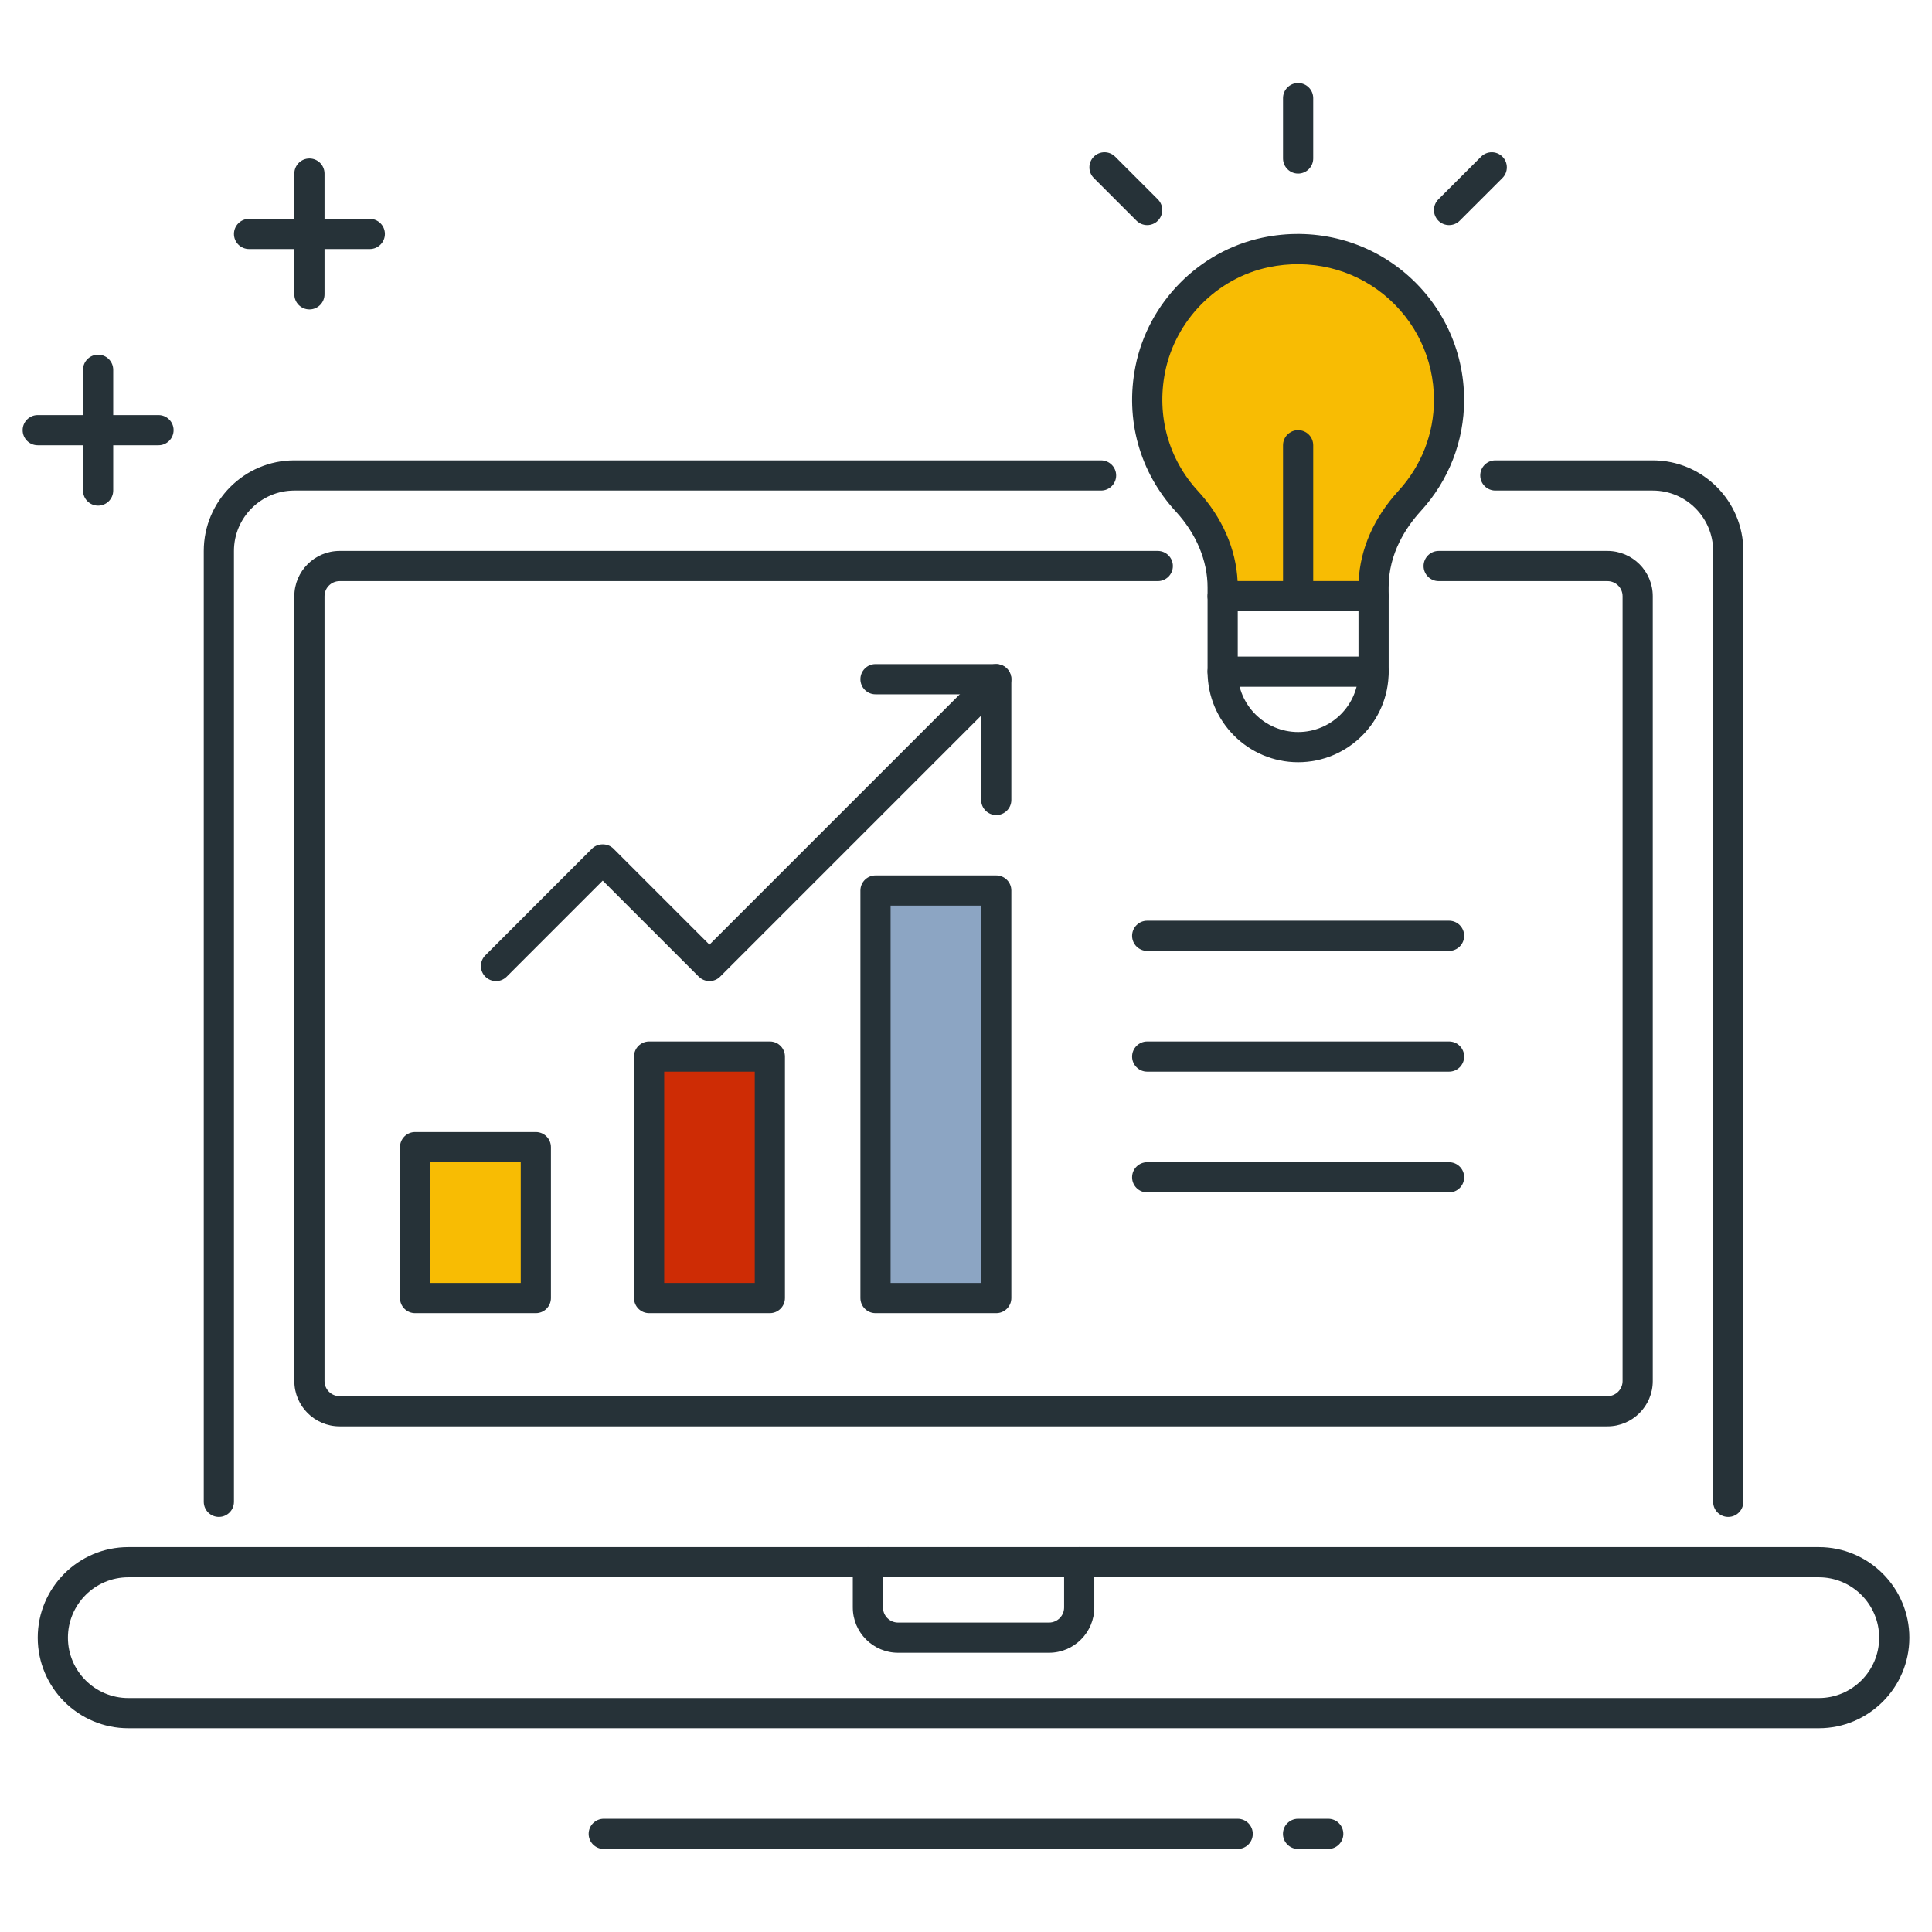 <?xml version="1.0" encoding="UTF-8" standalone="no"?>
<!DOCTYPE svg PUBLIC "-//W3C//DTD SVG 1.1//EN" "http://www.w3.org/Graphics/SVG/1.1/DTD/svg11.dtd">
<svg width="100%" height="100%" viewBox="0 0 64 64" version="1.1" xmlns="http://www.w3.org/2000/svg" xmlns:xlink="http://www.w3.org/1999/xlink" xml:space="preserve" xmlns:serif="http://www.serif.com/" style="fill-rule:evenodd;clip-rule:evenodd;stroke-linejoin:round;stroke-miterlimit:1.414;">
    <g>
        <path d="M60.25,57.25L4.25,57.25C2.596,57.25 1.25,55.904 1.25,54.25C1.25,52.596 2.596,51.25 4.25,51.25L60.25,51.25C61.904,51.25 63.25,52.596 63.25,54.25C63.25,55.904 61.904,57.25 60.25,57.25ZM4.25,52.25C3.147,52.25 2.25,53.147 2.25,54.25C2.25,55.353 3.147,56.25 4.25,56.25L60.25,56.25C61.353,56.25 62.25,55.353 62.25,54.25C62.25,53.147 61.353,52.25 60.25,52.25L4.25,52.25Z" style="fill:rgb(38,50,56);fill-rule:nonzero;"/>
        <path d="M34.75,54.75L29.75,54.75C28.923,54.75 28.25,54.077 28.25,53.25L28.25,51.75C28.25,51.474 28.474,51.25 28.75,51.25C29.026,51.25 29.25,51.474 29.25,51.75L29.25,53.25C29.25,53.526 29.475,53.75 29.75,53.75L34.75,53.75C35.025,53.75 35.25,53.526 35.25,53.25L35.25,51.75C35.25,51.474 35.474,51.25 35.75,51.25C36.026,51.25 36.25,51.474 36.25,51.75L36.25,53.25C36.25,54.077 35.577,54.75 34.75,54.75Z" style="fill:rgb(38,50,56);fill-rule:nonzero;"/>
        <path d="M12.25,8.25L8.25,8.25C7.974,8.25 7.75,8.026 7.75,7.75C7.75,7.474 7.974,7.25 8.25,7.25L12.25,7.25C12.526,7.25 12.75,7.474 12.75,7.75C12.75,8.026 12.526,8.25 12.25,8.25Z" style="fill:rgb(38,50,56);fill-rule:nonzero;"/>
        <path d="M10.25,10.25C9.974,10.25 9.75,10.026 9.75,9.75L9.75,5.75C9.75,5.474 9.974,5.25 10.25,5.25C10.526,5.25 10.75,5.474 10.75,5.75L10.75,9.75C10.75,10.026 10.526,10.25 10.25,10.25Z" style="fill:rgb(38,50,56);fill-rule:nonzero;"/>
        <path d="M5.25,14.75L1.25,14.75C0.974,14.75 0.75,14.526 0.75,14.25C0.75,13.974 0.974,13.75 1.25,13.75L5.25,13.75C5.526,13.75 5.75,13.974 5.75,14.25C5.75,14.526 5.526,14.75 5.25,14.75Z" style="fill:rgb(38,50,56);fill-rule:nonzero;"/>
        <path d="M3.25,16.75C2.974,16.75 2.75,16.526 2.75,16.25L2.75,12.25C2.75,11.974 2.974,11.75 3.25,11.75C3.526,11.75 3.75,11.974 3.75,12.25L3.75,16.25C3.75,16.526 3.526,16.75 3.25,16.75Z" style="fill:rgb(38,50,56);fill-rule:nonzero;"/>
        <g>
            <path d="M48.002,13.25C48.002,10.135 45.154,7.685 41.919,8.364C40.011,8.764 38.482,10.322 38.103,12.234C37.767,13.93 38.294,15.497 39.317,16.606C40.042,17.392 40.502,18.384 40.502,19.454L40.502,19.751L45.502,19.751L45.502,19.456C45.502,18.381 45.972,17.388 46.698,16.595C47.507,15.711 48.002,14.542 48.002,13.25Z" style="fill:rgb(248,188,3);fill-rule:nonzero;"/>
            <path d="M45.502,20.25L40.502,20.25C40.226,20.25 40.002,20.026 40.002,19.75L40.002,19.453C40.002,18.571 39.628,17.681 38.95,16.944C37.752,15.645 37.264,13.893 37.613,12.136C38.031,10.026 39.72,8.314 41.817,7.874C43.477,7.523 45.173,7.928 46.466,8.978C47.759,10.028 48.501,11.585 48.501,13.249C48.501,14.613 47.991,15.92 47.065,16.93C46.58,17.461 46.001,18.329 46.001,19.453L46.001,19.748C46.002,20.026 45.778,20.25 45.502,20.25ZM40.997,19.25L45.007,19.25C45.059,18.179 45.513,17.148 46.329,16.256C47.086,15.431 47.502,14.363 47.502,13.25C47.502,11.888 46.895,10.614 45.837,9.754C44.779,8.895 43.388,8.566 42.023,8.853C40.313,9.211 38.936,10.609 38.594,12.331C38.309,13.771 38.706,15.205 39.685,16.267C40.483,17.132 40.945,18.185 40.997,19.25Z" style="fill:rgb(38,50,56);fill-rule:nonzero;"/>
        </g>
        <path d="M43.002,25.25C41.348,25.25 40.002,23.904 40.002,22.25L40.002,19.75C40.002,19.474 40.226,19.25 40.502,19.25L45.502,19.25C45.778,19.25 46.002,19.474 46.002,19.75L46.002,22.25C46.002,23.904 44.656,25.25 43.002,25.25ZM41.002,20.25L41.002,22.25C41.002,23.353 41.899,24.25 43.002,24.25C44.105,24.25 45.002,23.353 45.002,22.25L45.002,20.25L41.002,20.25Z" style="fill:rgb(38,50,56);fill-rule:nonzero;"/>
        <path d="M45.502,22.75L40.502,22.75C40.226,22.75 40.002,22.526 40.002,22.25C40.002,21.974 40.226,21.75 40.502,21.75L45.502,21.75C45.778,21.75 46.002,21.974 46.002,22.25C46.002,22.526 45.778,22.75 45.502,22.75Z" style="fill:rgb(38,50,56);fill-rule:nonzero;"/>
        <path d="M43.002,5.75C42.726,5.75 42.502,5.526 42.502,5.25L42.502,3.25C42.502,2.974 42.726,2.75 43.002,2.75C43.278,2.75 43.502,2.974 43.502,3.25L43.502,5.25C43.502,5.526 43.278,5.75 43.002,5.75Z" style="fill:rgb(38,50,56);fill-rule:nonzero;"/>
        <path d="M38.002,7.457C37.874,7.457 37.746,7.408 37.648,7.311L36.234,5.897C36.039,5.702 36.039,5.385 36.234,5.19C36.429,4.995 36.746,4.995 36.941,5.19L38.355,6.604C38.55,6.799 38.55,7.116 38.355,7.311C38.258,7.408 38.13,7.457 38.002,7.457Z" style="fill:rgb(38,50,56);fill-rule:nonzero;"/>
        <path d="M48.002,7.457C47.874,7.457 47.746,7.408 47.648,7.311C47.453,7.116 47.453,6.799 47.648,6.604L49.063,5.19C49.258,4.995 49.575,4.995 49.77,5.19C49.965,5.385 49.965,5.702 49.77,5.897L48.355,7.311C48.258,7.408 48.13,7.457 48.002,7.457Z" style="fill:rgb(38,50,56);fill-rule:nonzero;"/>
        <path d="M43.002,20.25C42.726,20.25 42.502,20.026 42.502,19.75L42.502,14.75C42.502,14.474 42.726,14.25 43.002,14.25C43.278,14.25 43.502,14.474 43.502,14.75L43.502,19.75C43.502,20.026 43.278,20.25 43.002,20.25Z" style="fill:rgb(38,50,56);fill-rule:nonzero;"/>
        <path d="M53.25,47.25L11.25,47.25C10.423,47.25 9.75,46.577 9.75,45.75L9.75,19.75C9.75,18.923 10.423,18.25 11.25,18.25L38.353,18.25C38.629,18.25 38.853,18.474 38.853,18.75C38.853,19.026 38.629,19.25 38.353,19.25L11.25,19.25C10.975,19.25 10.75,19.474 10.75,19.75L10.75,45.75C10.75,46.026 10.975,46.25 11.25,46.25L53.25,46.25C53.525,46.25 53.75,46.026 53.75,45.75L53.75,19.75C53.75,19.474 53.525,19.25 53.25,19.25L47.658,19.25C47.382,19.25 47.158,19.026 47.158,18.75C47.158,18.474 47.382,18.25 47.658,18.25L53.25,18.25C54.077,18.25 54.75,18.923 54.75,19.75L54.75,45.75C54.75,46.577 54.077,47.25 53.25,47.25Z" style="fill:rgb(38,50,56);fill-rule:nonzero;"/>
        <path d="M7.25,50.25C6.974,50.25 6.75,50.026 6.75,49.75L6.75,18.25C6.75,16.596 8.096,15.25 9.75,15.25L36.474,15.25C36.75,15.25 36.974,15.474 36.974,15.75C36.974,16.026 36.75,16.25 36.474,16.25L9.75,16.25C8.647,16.25 7.75,17.147 7.75,18.25L7.75,49.75C7.75,50.026 7.526,50.25 7.25,50.25Z" style="fill:rgb(38,50,56);fill-rule:nonzero;"/>
        <path d="M57.25,50.25C56.974,50.25 56.75,50.026 56.75,49.75L56.75,18.25C56.75,17.147 55.853,16.25 54.75,16.25L49.535,16.25C49.259,16.25 49.035,16.026 49.035,15.75C49.035,15.474 49.259,15.25 49.535,15.25L54.75,15.25C56.404,15.25 57.75,16.596 57.75,18.25L57.75,49.75C57.75,50.026 57.526,50.25 57.25,50.25Z" style="fill:rgb(38,50,56);fill-rule:nonzero;"/>
        <g>
            <rect x="13.75" y="38" width="4" height="5" style="fill:rgb(248,188,3);"/>
            <path d="M17.75,43.5L13.75,43.5C13.474,43.5 13.25,43.276 13.25,43L13.25,38C13.25,37.724 13.474,37.5 13.75,37.5L17.75,37.5C18.026,37.5 18.25,37.724 18.25,38L18.25,43C18.25,43.276 18.026,43.5 17.75,43.5ZM14.25,42.5L17.25,42.5L17.25,38.5L14.25,38.5L14.25,42.5Z" style="fill:rgb(38,50,56);fill-rule:nonzero;"/>
        </g>
        <g>
            <rect x="21.502" y="35" width="4" height="8" style="fill:rgb(206,44,5);"/>
            <path d="M25.502,43.5L21.502,43.5C21.226,43.5 21.002,43.276 21.002,43L21.002,35C21.002,34.724 21.226,34.5 21.502,34.5L25.502,34.5C25.778,34.5 26.002,34.724 26.002,35L26.002,43C26.002,43.276 25.778,43.5 25.502,43.5ZM22.002,42.5L25.002,42.5L25.002,35.5L22.002,35.5L22.002,42.5Z" style="fill:rgb(38,50,56);fill-rule:nonzero;"/>
        </g>
        <g>
            <rect x="29.002" y="29.5" width="4" height="13.5" style="fill:rgb(140,165,195);"/>
            <path d="M33.002,43.5L29.002,43.5C28.726,43.5 28.502,43.276 28.502,43L28.502,29.5C28.502,29.224 28.726,29 29.002,29L33.002,29C33.278,29 33.502,29.224 33.502,29.5L33.502,43C33.502,43.276 33.278,43.5 33.002,43.5ZM29.502,42.5L32.502,42.5L32.502,30L29.502,30L29.502,42.5Z" style="fill:rgb(38,50,56);fill-rule:nonzero;"/>
        </g>
        <path d="M23.502,32.5C23.369,32.5 23.242,32.447 23.148,32.354L19.966,29.172L16.784,32.354C16.589,32.549 16.272,32.549 16.077,32.354C15.882,32.159 15.882,31.842 16.077,31.647L19.612,28.111C19.8,27.923 20.132,27.923 20.319,28.111L23.501,31.293L32.647,22.147C32.842,21.952 33.159,21.952 33.354,22.147C33.549,22.342 33.549,22.659 33.354,22.854L23.854,32.354C23.762,32.447 23.635,32.5 23.502,32.5Z" style="fill:rgb(38,50,56);fill-rule:nonzero;"/>
        <path d="M33.002,27C32.726,27 32.502,26.776 32.502,26.5L32.502,23L29.002,23C28.726,23 28.502,22.776 28.502,22.5C28.502,22.224 28.726,22 29.002,22L33.002,22C33.278,22 33.502,22.224 33.502,22.5L33.502,26.5C33.502,26.776 33.278,27 33.002,27Z" style="fill:rgb(38,50,56);fill-rule:nonzero;"/>
        <path d="M48.002,39.5L38.002,39.5C37.726,39.5 37.502,39.276 37.502,39C37.502,38.724 37.726,38.5 38.002,38.5L48.002,38.5C48.278,38.5 48.502,38.724 48.502,39C48.502,39.276 48.278,39.5 48.002,39.5Z" style="fill:rgb(38,50,56);fill-rule:nonzero;"/>
        <path d="M48.002,35.5L38.002,35.5C37.726,35.5 37.502,35.276 37.502,35C37.502,34.724 37.726,34.5 38.002,34.5L48.002,34.5C48.278,34.5 48.502,34.724 48.502,35C48.502,35.276 48.278,35.5 48.002,35.5Z" style="fill:rgb(38,50,56);fill-rule:nonzero;"/>
        <path d="M48.002,31.5L38.002,31.5C37.726,31.5 37.502,31.276 37.502,31C37.502,30.724 37.726,30.5 38.002,30.5L48.002,30.5C48.278,30.5 48.502,30.724 48.502,31C48.502,31.276 48.278,31.5 48.002,31.5Z" style="fill:rgb(38,50,56);fill-rule:nonzero;"/>
        <path d="M44,61.25L43,61.25C42.724,61.25 42.5,61.026 42.5,60.75C42.5,60.474 42.724,60.25 43,60.25L44,60.25C44.276,60.25 44.5,60.474 44.5,60.75C44.5,61.026 44.276,61.25 44,61.25Z" style="fill:rgb(38,50,56);fill-rule:nonzero;"/>
        <path d="M41,61.25L20,61.25C19.724,61.25 19.5,61.026 19.5,60.75C19.5,60.474 19.724,60.25 20,60.25L41,60.25C41.276,60.25 41.5,60.474 41.5,60.75C41.5,61.026 41.276,61.25 41,61.25Z" style="fill:rgb(38,50,56);fill-rule:nonzero;"/>
    </g>
</svg>

